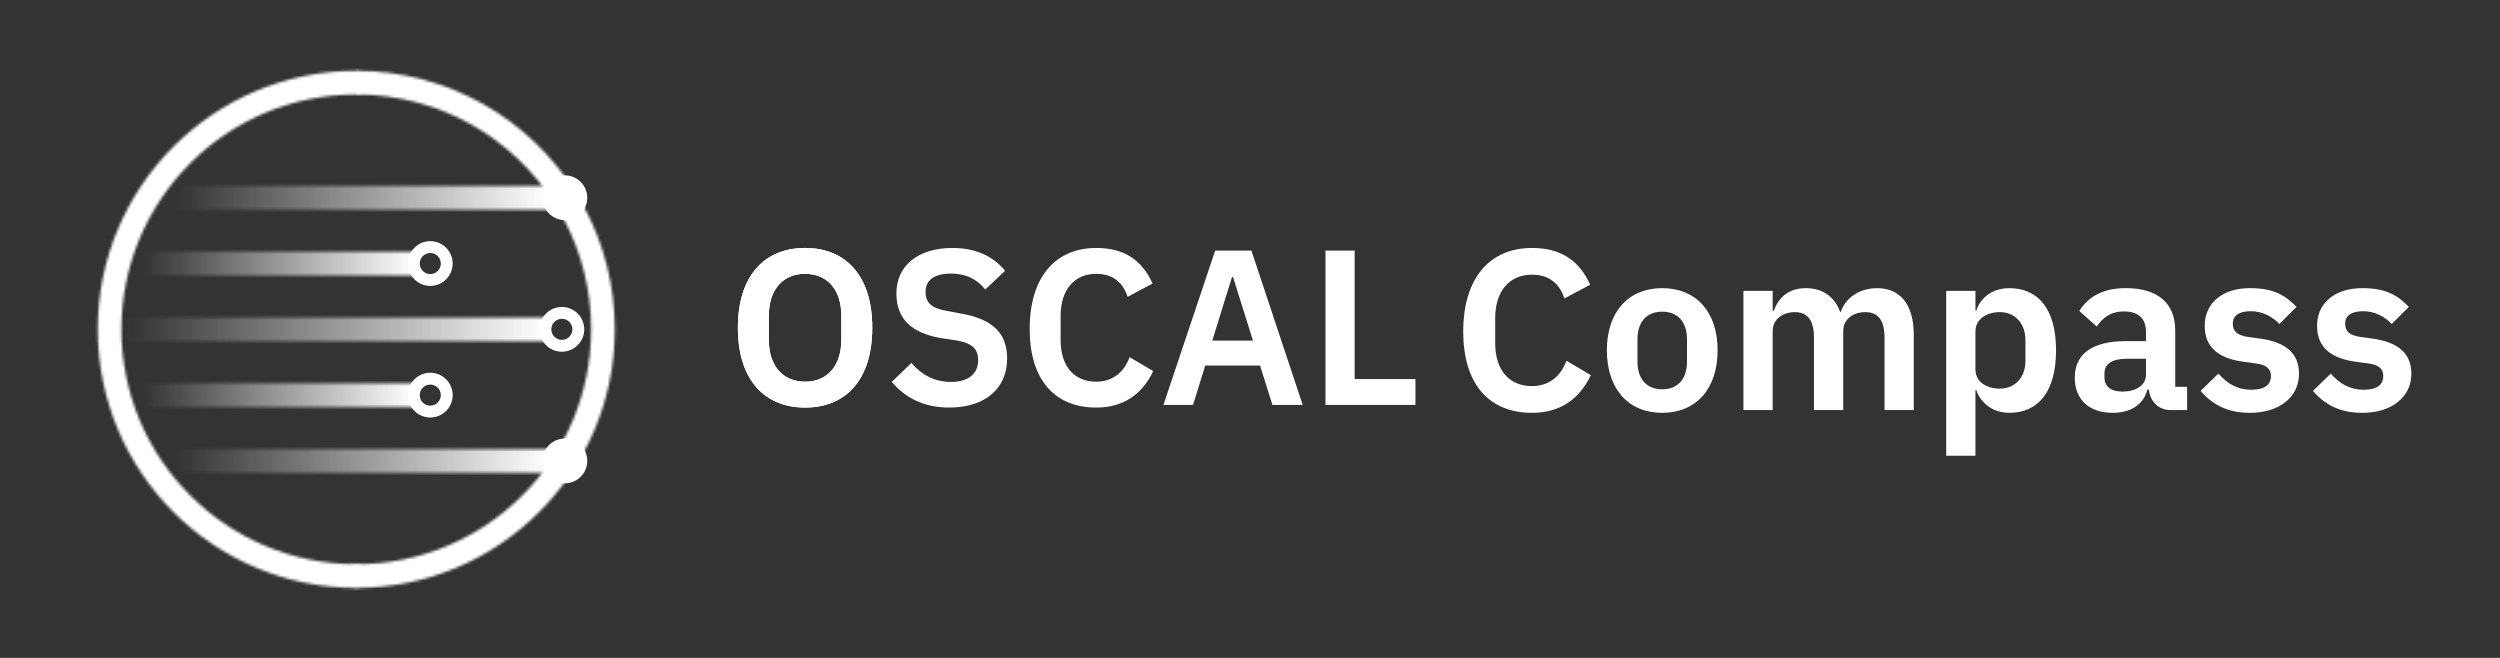 <?xml version="1.0" encoding="UTF-8"?>
<svg id="Layer_1" data-name="Layer 1" xmlns="http://www.w3.org/2000/svg" width="950" height="250" xmlns:xlink="http://www.w3.org/1999/xlink" viewBox="0 0 950 250">
  <rect x="0" y="0" width="950" height="250" fill="#333333" stroke="none"/>
  <defs>
    <style>
      .cls-1 {
        mask: url(#mask);
      }

      .cls-2 {
        stroke: url(#linear-gradient-3);
      }

      .cls-2, .cls-3, .cls-4, .cls-5, .cls-6, .cls-7, .cls-8, .cls-9 {
        fill: none;
        stroke-width: 9px;
      }

      .cls-2, .cls-3, .cls-4, .cls-5, .cls-7 {
        stroke-linejoin: round;
      }

      .cls-3 {
        stroke: url(#linear-gradient-2);
      }

      .cls-4 {
        stroke: url(#linear-gradient-6);
      }

      .cls-5 {
        stroke: url(#linear-gradient-5);
      }

      .cls-6 {
        stroke: #fff;
      }

      .cls-6, .cls-8, .cls-9 {
        stroke-miterlimit: 10;
      }

      .cls-7 {
        stroke: url(#linear-gradient);
      }

      .cls-10 {
        fill: #fff;
      }

      .cls-8 {
        stroke: url(#linear-gradient-4);
      }

      .cls-8, .cls-9 {
        stroke-linecap: round;
      }

      .cls-9 {
        stroke: url(#linear-gradient-7);
      }
    </style>
    <linearGradient id="linear-gradient" x1="66.649" y1="472.656" x2="208.392" y2="472.656" gradientTransform="translate(0 547.803) scale(1 -1)" gradientUnits="userSpaceOnUse">
      <stop offset="0" stop-color="#fff" stop-opacity="0"/>
      <stop offset="1" stop-color="#fff"/>
    </linearGradient>
    <linearGradient id="linear-gradient-2" x1="54.135" y1="397.656" x2="157.278" y2="397.656" xlink:href="#linear-gradient"/>
    <linearGradient id="linear-gradient-3" x1="47.906" y1="422.656" x2="207.278" y2="422.656" xlink:href="#linear-gradient"/>
    <linearGradient id="linear-gradient-4" x1="182.263" y1="324.413" x2="182.263" y2="470.899" gradientTransform="translate(0 547.803) scale(1 -1)" gradientUnits="userSpaceOnUse">
      <stop offset=".1" stop-color="#6f6f6f"/>
      <stop offset=".3" stop-color="#494949"/>
      <stop offset=".5" stop-color="#212121"/>
      <stop offset=".78" stop-color="#090909"/>
      <stop offset=".907" stop-color="#000"/>
    </linearGradient>
    <linearGradient id="linear-gradient-5" x1="54.135" y1="447.656" x2="157.278" y2="447.656" xlink:href="#linear-gradient"/>
    <linearGradient id="linear-gradient-6" x1="66.678" y1="372.656" y2="372.656" xlink:href="#linear-gradient"/>
    <linearGradient id="linear-gradient-7" x1="157.931" y1="336.73" x2="65.96" y2="496.028" gradientTransform="translate(0 547.803) scale(1 -1)" gradientUnits="userSpaceOnUse">
      <stop offset=".05" stop-color="#6f6f6f"/>
      <stop offset=".7" stop-color="#fff"/>
    </linearGradient>
    <mask id="mask" x="35.392" y="25.147" width="200" height="200" maskUnits="userSpaceOnUse">
      <g id="hexagon">
        <g>
          <g>
            <line class="cls-7" x1="66.649" y1="75.147" x2="208.392" y2="75.147"/>
            <line class="cls-3" x1="54.135" y1="150.147" x2="157.278" y2="150.147"/>
            <line class="cls-2" x1="47.906" y1="125.147" x2="207.278" y2="125.147"/>
            <path class="cls-8" d="M135.392,218.89c51.771,0,93.743-41.971,93.743-93.743,0-15.8-3.906-30.684-10.809-43.743"/>
            <line class="cls-5" x1="54.135" y1="100.147" x2="157.278" y2="100.147"/>
            <path class="cls-6" d="M214.706,75.147c-16.6-26.286-45.914-43.743-79.314-43.743"/>
            <line class="cls-4" x1="66.678" y1="175.147" x2="208.392" y2="175.147"/>
            <path class="cls-9" d="M135.392,31.404c-51.771,0-93.743,41.971-93.743,93.743s41.971,93.743,93.743,93.743"/>
          </g>
          <g>
            <path d="M220.878,175.147c0,3.457-2.8,6.257-6.257,6.257s-6.257-2.8-6.257-6.257,2.8-6.257,6.257-6.257,6.257,2.8,6.257,6.257Z"/>
            <path d="M220.878,75.147c0,3.457-2.8,6.257-6.257,6.257s-6.257-2.8-6.257-6.257,2.8-6.257,6.257-6.257,6.257,2.8,6.257,6.257Z"/>
          </g>
        </g>
      </g>
    </mask>
  </defs>
  <g>
    <g class="cls-1">
      <polygon id="hexagon-2" data-name="hexagon" class="cls-10" points="35.392 25.147 35.392 225.147 235.392 225.147 235.392 25.147 35.392 25.147"/>
    </g>
    <path class="cls-10" d="M214.649,183.654c-4.691,0-8.507-3.816-8.507-8.507s3.816-8.507,8.507-8.507,8.507,3.816,8.507,8.507-3.816,8.507-8.507,8.507ZM214.649,171.14c-2.209,0-4.007,1.798-4.007,4.007s1.798,4.007,4.007,4.007,4.007-1.798,4.007-4.007-1.797-4.007-4.007-4.007ZM163.506,158.654c-4.691,0-8.507-3.816-8.507-8.507s3.816-8.507,8.507-8.507,8.507,3.816,8.507,8.507-3.816,8.507-8.507,8.507ZM163.506,146.14c-2.209,0-4.007,1.798-4.007,4.007s1.798,4.007,4.007,4.007,4.007-1.798,4.007-4.007-1.797-4.007-4.007-4.007ZM213.506,133.654c-4.691,0-8.507-3.816-8.507-8.507s3.816-8.507,8.507-8.507,8.507,3.816,8.507,8.507-3.816,8.507-8.507,8.507ZM213.506,121.14c-2.209,0-4.007,1.798-4.007,4.007s1.798,4.007,4.007,4.007,4.007-1.798,4.007-4.007-1.797-4.007-4.007-4.007ZM163.506,108.654c-4.691,0-8.507-3.816-8.507-8.507s3.816-8.507,8.507-8.507,8.507,3.816,8.507,8.507-3.816,8.507-8.507,8.507ZM163.506,96.14c-2.209,0-4.007,1.798-4.007,4.007s1.798,4.007,4.007,4.007,4.007-1.798,4.007-4.007-1.797-4.007-4.007-4.007ZM214.649,83.654c-4.691,0-8.507-3.816-8.507-8.507s3.816-8.507,8.507-8.507,8.507,3.816,8.507,8.507-3.816,8.507-8.507,8.507ZM214.649,71.14c-2.209,0-4.007,1.798-4.007,4.007s1.798,4.007,4.007,4.007,4.007-1.798,4.007-4.007-1.797-4.007-4.007-4.007Z"/>
  </g>
  <g>
    <g>
      <path class="cls-10" d="M556.028,125.983c0-20.391,10.152-31.757,26.118-31.757,10.846,0,17.875,4.599,22.126,13.969l-9.805,5.206c-1.735-5.38-5.553-9.024-12.321-9.024-8.503,0-13.97,6.161-13.97,16.486v9.544c0,10.413,5.466,16.313,13.97,16.313,6.855,0,11.107-4.164,13.102-9.631l9.284,5.467c-4.338,9.024-11.54,14.316-22.386,14.316-15.965,0-26.118-10.499-26.118-30.89Z"/>
      <path class="cls-10" d="M610.61,133.098c0-14.491,8.07-23.602,20.998-23.602,13.016,0,21.085,9.111,21.085,23.602,0,14.577-8.069,23.774-21.085,23.774-12.928,0-20.998-9.197-20.998-23.774ZM641.066,137.35v-8.417c0-6.767-3.644-10.499-9.458-10.499-5.727,0-9.371,3.731-9.371,10.499v8.417c0,6.855,3.644,10.586,9.371,10.586,5.814,0,9.458-3.731,9.458-10.586Z"/>
      <path class="cls-10" d="M662.501,155.832v-45.293h11.107v7.549h.433c1.736-4.772,5.38-8.591,12.149-8.591,6.16,0,10.933,3.038,13.102,9.111h.173c1.649-5.033,6.681-9.111,13.883-9.111,8.85,0,13.883,6.422,13.883,17.702v28.634h-11.107v-27.505c0-6.508-2.342-9.719-7.289-9.719-4.338,0-8.416,2.43-8.416,7.289v29.935h-11.107v-27.505c0-6.508-2.344-9.719-7.289-9.719-4.252,0-8.416,2.43-8.416,7.289v29.935h-11.107Z"/>
      <path class="cls-10" d="M739.558,110.538h11.107v7.461h.347c1.649-5.206,6.508-8.503,12.494-8.503,11.453,0,17.788,8.503,17.788,23.602,0,15.185-6.334,23.774-17.788,23.774-5.986,0-10.76-3.47-12.494-8.589h-.347v24.902h-11.107v-62.647ZM769.667,137.089v-7.809c0-6.42-3.992-10.672-9.719-10.672-5.292,0-9.283,2.864-9.283,7.289v14.403c0,4.686,3.991,7.375,9.283,7.375,5.727,0,9.719-4.164,9.719-10.586Z"/>
      <path class="cls-10" d="M788.412,143.511c0-9.284,7.028-13.883,19.35-13.883h7.722v-3.298c0-5.032-2.516-7.983-8.416-7.983-5.206,0-8.156,2.603-10.327,5.728l-6.594-5.902c3.297-5.205,8.591-8.677,17.7-8.677,12.235,0,18.742,5.814,18.742,16.139v21.346h4.513v8.85h-6.161c-4.772,0-7.722-3.123-8.416-7.809h-.522c-1.475,5.814-6.42,8.85-13.188,8.85-9.198,0-14.405-5.292-14.405-13.361ZM815.484,142.295v-5.987h-7.114c-5.814,0-8.678,1.997-8.678,5.553v1.476c0,3.644,2.517,5.466,6.855,5.466,4.947,0,8.938-2.256,8.938-6.508Z"/>
      <path class="cls-10" d="M836.226,148.542l6.769-6.594c3.297,3.817,7.288,6.161,12.408,6.161,5.292,0,7.549-1.997,7.549-5.206,0-2.603-1.562-4.252-5.553-4.772l-4.513-.608c-9.717-1.216-15.097-5.467-15.097-13.71,0-8.764,6.855-14.317,17.18-14.317,8.85,0,13.363,2.603,17.7,7.116l-6.508,6.508c-2.602-2.777-6.42-4.859-10.846-4.859-4.772,0-6.855,1.909-6.855,4.686,0,3.036,1.649,4.425,5.9,5.119l4.599.608c9.892,1.388,14.664,5.813,14.664,13.363,0,8.763-7.375,14.836-18.655,14.836-8.591,0-14.23-3.123-18.742-8.33Z"/>
      <path class="cls-10" d="M878.92,148.542l6.767-6.594c3.297,3.817,7.289,6.161,12.408,6.161,5.292,0,7.549-1.997,7.549-5.206,0-2.603-1.561-4.252-5.553-4.772l-4.511-.608c-9.719-1.216-15.099-5.467-15.099-13.71,0-8.764,6.855-14.317,17.18-14.317,8.851,0,13.363,2.603,17.702,7.116l-6.508,6.508c-2.603-2.777-6.42-4.859-10.846-4.859-4.773,0-6.855,1.909-6.855,4.686,0,3.036,1.649,4.425,5.9,5.119l4.599.608c9.891,1.388,14.664,5.813,14.664,13.363,0,8.763-7.377,14.836-18.656,14.836-8.589,0-14.23-3.123-18.741-8.33Z"/>
    </g>
    <g>
      <path class="cls-10" d="M280.393,124.55c0-19.825,10.164-30.324,25.536-30.324,15.456,0,25.536,10.499,25.536,30.324s-10.08,30.323-25.536,30.323c-15.372,0-25.536-10.499-25.536-30.323ZM319.705,129.085v-9.072c0-9.996-5.376-15.96-13.776-15.96s-13.776,5.964-13.776,15.96v9.072c0,9.996,5.376,15.96,13.776,15.96s13.776-5.964,13.776-15.96Z"/>
      <path class="cls-10" d="M280.393,124.55c0-19.825,10.164-30.324,25.536-30.324,15.456,0,25.536,10.499,25.536,30.324s-10.08,30.323-25.536,30.323c-15.372,0-25.536-10.499-25.536-30.323ZM319.705,129.085v-9.072c0-9.996-5.376-15.96-13.776-15.96s-13.776,5.964-13.776,15.96v9.072c0,9.996,5.376,15.96,13.776,15.96s13.776-5.964,13.776-15.96Z"/>
      <path class="cls-10" d="M338.861,145.13l7.476-7.224c4.032,4.704,8.988,7.224,15.036,7.224,6.804,0,10.332-3.276,10.332-8.232,0-3.948-1.848-6.385-7.98-7.477l-5.544-.84c-11.844-1.848-17.556-7.476-17.556-17.052,0-10.499,8.148-17.303,21.252-17.303,8.82,0,15.372,3.024,20.076,8.652l-7.56,7.14c-2.856-3.612-6.888-6.049-13.104-6.049-6.3,0-9.576,2.52-9.576,6.889,0,4.452,2.52,6.3,8.148,7.308l5.46,1.009c11.844,2.1,17.388,7.391,17.388,17.051,0,11.089-7.98,18.648-22.008,18.648-9.996,0-16.884-3.948-21.841-9.743Z"/>
      <path class="cls-10" d="M391.281,124.969c0-19.74,9.829-30.744,25.284-30.744,10.5,0,17.304,4.452,21.42,13.523l-9.492,5.04c-1.68-5.208-5.376-8.736-11.928-8.736-8.232,0-13.524,5.964-13.524,15.96v9.239c0,10.08,5.292,15.792,13.524,15.792,6.636,0,10.752-4.031,12.684-9.324l8.988,5.293c-4.2,8.736-11.172,13.859-21.672,13.859-15.456,0-25.284-10.164-25.284-29.904Z"/>
      <path class="cls-10" d="M483.518,153.865l-4.704-14.953h-20.832l-4.62,14.953h-11.256l19.656-58.632h13.776l19.488,58.632h-11.508ZM468.566,105.313h-.42l-7.476,24.108h15.456l-7.56-24.108Z"/>
      <path class="cls-10" d="M503.682,153.865v-58.632h11.088v48.805h23.101v9.828h-34.188Z"/>
    </g>
  </g>
</svg>